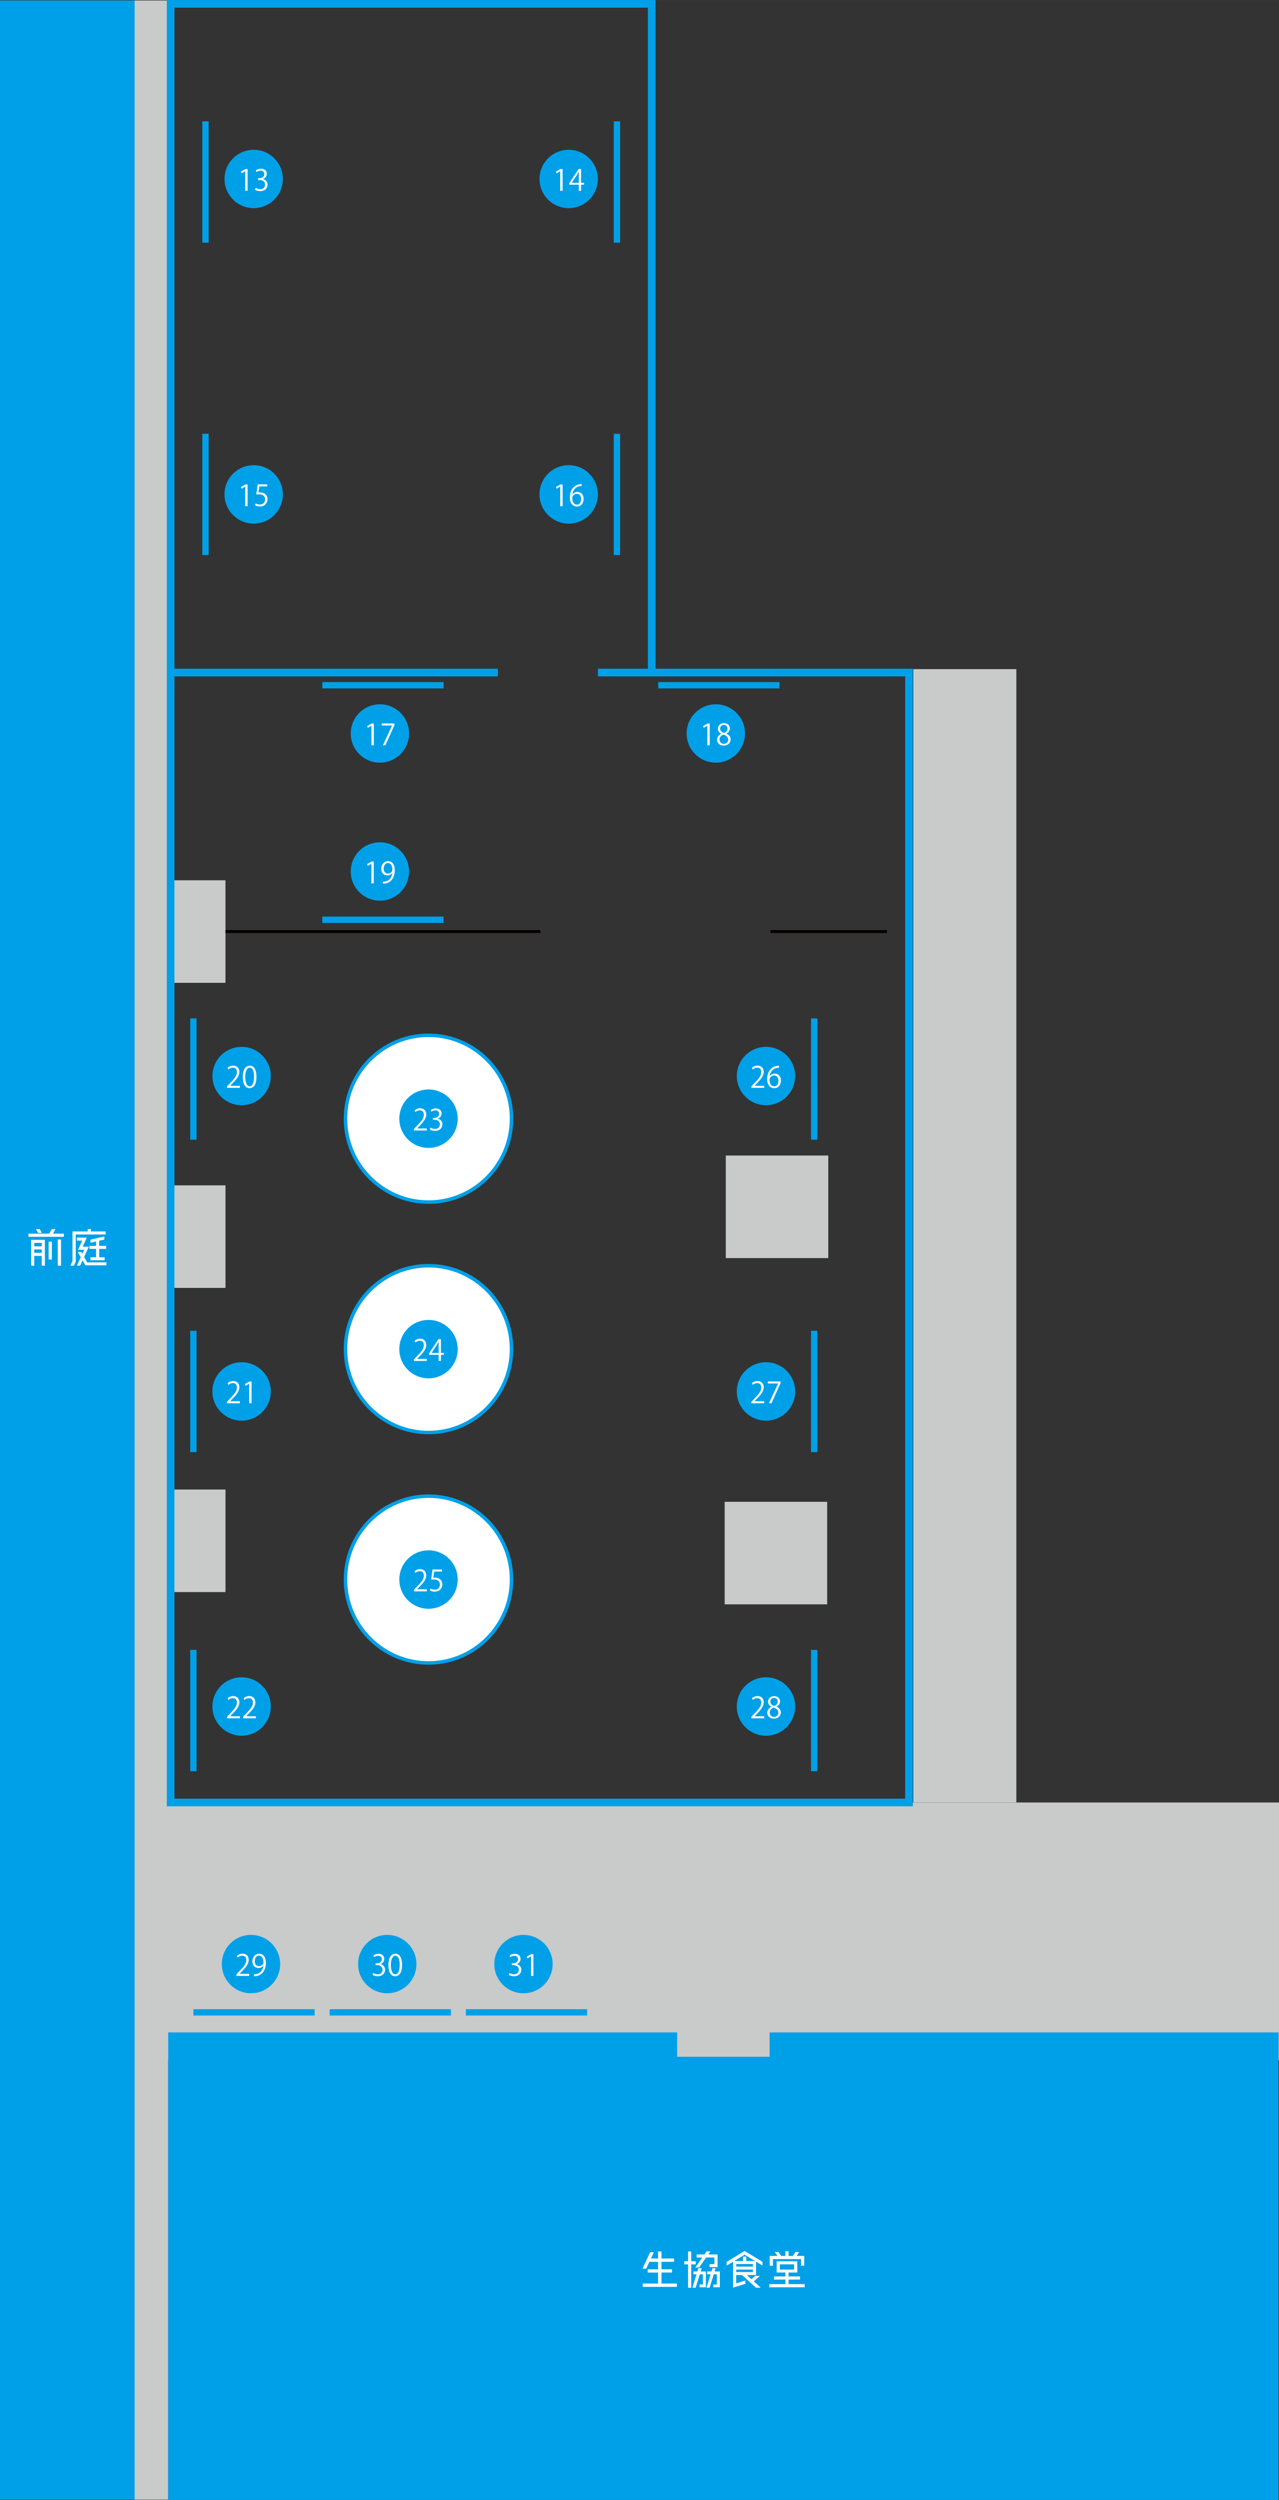 <?xml version="1.0" encoding="UTF-8"?><svg id="_レイヤー_2" xmlns="http://www.w3.org/2000/svg" width="148.71mm" height="290.53mm" viewBox="0 0 421.54 823.54"><rect x="0" y="0" width="421.54" height="823.54" fill="#333333" stroke="none"/><defs><style>.cls-1{stroke-width:2.08px;}.cls-1,.cls-2,.cls-3,.cls-4{stroke-miterlimit:10;}.cls-1,.cls-2,.cls-5{fill:#fff;}.cls-1,.cls-3,.cls-4{stroke:#00a0e9;}.cls-6,.cls-7,.cls-5{stroke-width:0px;}.cls-6,.cls-4{fill:#00a0e9;}.cls-2{stroke:#040000;stroke-width:.97px;}.cls-7{fill:#c9caca;}.cls-3{fill:none;}.cls-3,.cls-4{stroke-width:2.52px;}</style></defs><g id="_レイヤー_1-2"><rect class="cls-7" x="48.39" y="498.51" width="33.78" height="18.08" transform="translate(-442.27 572.83) rotate(-90)"/><rect class="cls-7" x="48.39" y="398.31" width="33.78" height="18.08" transform="translate(-342.07 472.63) rotate(-90)"/><rect class="cls-7" x="48.39" y="297.82" width="33.78" height="18.08" transform="translate(-241.59 372.14) rotate(-90)"/><path class="cls-2" d="M74.32,306.86h103.78-103.78Z"/><path class="cls-2" d="M292.33,306.86h-38.39,38.39Z"/><rect class="cls-7" x="238.85" y="494.7" width="33.78" height="33.78" transform="translate(-255.86 767.33) rotate(-90)"/><rect class="cls-7" x="239.21" y="380.64" width="33.78" height="33.78" transform="translate(-141.43 653.63) rotate(-90)"/><rect class="cls-7" x="-362.13" y="405.84" width="823.25" height="11.87" transform="translate(-362.28 461.28) rotate(-90)"/><rect class="cls-6" x="-389.44" y="389.59" width="823.25" height="44.37" transform="translate(-389.59 433.96) rotate(-90)"/><path class="cls-5" d="M279.46,675.05c.05-.27.49-1.02,1.63-1.02,1.47,0,2.19,1.18.87,2.19-.39.3-1.3,1-1.88,1.44h2.64v.4h-3.25v-.44l2.2-1.72c.88-.69.49-1.51-.56-1.51-.96,0-1.18.77-1.18.77l-.47-.11Z"/><path class="cls-5" d="M283.24,674.11h1.22v3.95h-.51v-3.57h-.72v-.39Z"/><rect class="cls-7" x="55.27" y="593.75" width="366.28" height="84.98"/><polyline class="cls-4" points="221.92 677.51 221.92 670.75 56.7 670.75 56.7 822.28 420.14 822.28 420.14 670.75 254.91 670.75 254.91 677.51"/><polyline class="cls-3" points="197.07 221.54 299.59 221.54 299.59 593.75 56.24 593.75 56.24 221.54 164.09 221.54"/><path class="cls-5" d="M141.23,395.98c-15.09,0-27.36-12.33-27.36-27.48s12.27-27.48,27.36-27.48,27.36,12.33,27.36,27.48-12.27,27.48-27.36,27.48Z"/><path class="cls-6" d="M141.23,341.6c14.77,0,26.78,12.07,26.78,26.9s-12.02,26.9-26.78,26.9-26.78-12.07-26.78-26.9,12.02-26.9,26.78-26.9M141.23,340.45c-15.43,0-27.94,12.56-27.94,28.05s12.51,28.05,27.94,28.05,27.94-12.56,27.94-28.05-12.51-28.05-27.94-28.05h0Z"/><path class="cls-5" d="M141.23,471.89c-15.09,0-27.36-12.33-27.36-27.48s12.27-27.48,27.36-27.48,27.36,12.33,27.36,27.48-12.27,27.48-27.36,27.48Z"/><path class="cls-6" d="M141.23,417.51c14.77,0,26.78,12.07,26.78,26.9s-12.02,26.9-26.78,26.9-26.78-12.07-26.78-26.9,12.02-26.9,26.78-26.9M141.23,416.35c-15.43,0-27.94,12.56-27.94,28.05s12.51,28.05,27.94,28.05,27.94-12.56,27.94-28.05-12.51-28.05-27.94-28.05h0Z"/><path class="cls-5" d="M141.23,547.79c-15.09,0-27.36-12.33-27.36-27.48s12.27-27.48,27.36-27.48,27.36,12.33,27.36,27.48-12.27,27.48-27.36,27.48Z"/><path class="cls-6" d="M141.23,493.41c14.77,0,26.78,12.07,26.78,26.9s-12.02,26.9-26.78,26.9-26.78-12.07-26.78-26.9,12.02-26.9,26.78-26.9M141.23,492.26c-15.43,0-27.94,12.56-27.94,28.05s12.51,28.05,27.94,28.05,27.94-12.56,27.94-28.05-12.51-28.05-27.94-28.05h0Z"/><polyline class="cls-3" points="56.24 221.54 56.24 1.26 214.8 1.26 214.8 221.54"/><rect class="cls-7" x="131.33" y="390.1" width="373.33" height="33.96" transform="translate(-89.09 725.07) rotate(-90)"/><circle class="cls-6" cx="141.23" cy="368.5" r="9.63"/><path class="cls-5" d="M140.67,372.39h-4.25v-.49l.7-.74c1.71-1.72,2.57-2.77,2.57-3.94,0-.77-.34-1.48-1.37-1.48-.58,0-1.09.32-1.44.59l-.27-.56c.44-.39,1.09-.7,1.86-.7,1.45,0,2.02,1.05,2.02,2.04,0,1.35-.95,2.5-2.43,4l-.57.59v.02h3.17v.65Z"/><path class="cls-5" d="M144.24,368.51c.84.14,1.56.82,1.56,1.86,0,1.14-.82,2.14-2.43,2.14-.72,0-1.37-.23-1.7-.46l.24-.61c.26.17.83.43,1.47.43,1.21,0,1.6-.84,1.6-1.5,0-1.05-.89-1.53-1.83-1.53h-.47v-.59h.47c.69,0,1.58-.43,1.58-1.33,0-.62-.37-1.16-1.24-1.16-.53,0-1.03.26-1.31.47l-.24-.58c.34-.27,1.02-.54,1.71-.54,1.31,0,1.9.83,1.9,1.7,0,.74-.47,1.4-1.3,1.7v.03Z"/><circle class="cls-6" cx="141.23" cy="444.41" r="9.63"/><path class="cls-5" d="M140.67,448.3h-4.25v-.49l.7-.74c1.71-1.72,2.57-2.77,2.57-3.94,0-.77-.34-1.48-1.37-1.48-.58,0-1.09.32-1.44.59l-.27-.56c.44-.39,1.09-.7,1.86-.7,1.45,0,2.02,1.05,2.02,2.04,0,1.35-.95,2.5-2.43,4l-.57.59v.02h3.17v.65Z"/><path class="cls-5" d="M145.32,448.3h-.76v-2.01h-3.13v-.51l3.07-4.66h.82v4.55h.98v.61h-.98v2.01ZM142.23,445.67h2.33v-2.55c0-.39.02-.78.04-1.15h-.04c-.22.44-.39.75-.58,1.07l-1.75,2.61v.02Z"/><circle class="cls-6" cx="141.23" cy="520.31" r="9.63"/><path class="cls-5" d="M140.67,524.2h-4.25v-.49l.7-.74c1.71-1.72,2.57-2.77,2.57-3.94,0-.77-.34-1.48-1.37-1.48-.58,0-1.09.32-1.44.59l-.27-.56c.44-.39,1.09-.7,1.86-.7,1.45,0,2.02,1.05,2.02,2.04,0,1.35-.95,2.5-2.43,4l-.57.59v.02h3.17v.65Z"/><path class="cls-5" d="M145.69,517.02v.66h-2.58l-.3,2.03c.15-.02.31-.04.56-.04,1.27,0,2.42.76,2.42,2.2s-1.05,2.43-2.47,2.43c-.72,0-1.32-.21-1.65-.42l.23-.62c.27.18.8.4,1.42.4.9,0,1.68-.66,1.67-1.7,0-.99-.63-1.68-1.97-1.68-.38,0-.68.03-.92.07l.45-3.34h3.15Z"/><polyline class="cls-1" points="63.74 335.47 63.74 375.43 63.74 335.47"/><circle class="cls-6" cx="79.63" cy="354.45" r="9.62"/><path class="cls-5" d="M79.07,358.34h-4.25v-.49l.7-.74c1.71-1.73,2.57-2.77,2.57-3.94,0-.77-.34-1.48-1.37-1.48-.58,0-1.09.32-1.44.59l-.27-.56c.44-.39,1.09-.7,1.86-.7,1.45,0,2.02,1.05,2.02,2.04,0,1.35-.95,2.5-2.43,4l-.57.59v.02h3.17v.65Z"/><path class="cls-5" d="M80.02,354.77c0-2.51.98-3.73,2.32-3.73s2.19,1.28,2.19,3.63c0,2.49-.87,3.78-2.3,3.78-1.3,0-2.21-1.28-2.21-3.68ZM83.73,354.72c0-1.79-.43-3.03-1.44-3.03-.85,0-1.46,1.14-1.46,3.03s.53,3.09,1.43,3.09c1.06,0,1.47-1.38,1.47-3.09Z"/><polyline class="cls-1" points="63.74 438.37 63.74 478.33 63.74 438.37"/><circle class="cls-6" cx="79.63" cy="458.35" r="9.63"/><path class="cls-5" d="M79.07,462.24h-4.25v-.49l.7-.74c1.71-1.72,2.57-2.77,2.57-3.94,0-.77-.34-1.48-1.37-1.48-.58,0-1.09.32-1.44.59l-.27-.56c.44-.39,1.09-.7,1.86-.7,1.45,0,2.02,1.05,2.02,2.04,0,1.35-.95,2.5-2.43,4l-.57.59v.02h3.17v.65Z"/><path class="cls-5" d="M82.13,462.24v-6.43h-.02l-1.18.68-.19-.59,1.49-.83h.68v7.18h-.78Z"/><polyline class="cls-1" points="63.74 543.49 63.74 583.45 63.74 543.49"/><circle class="cls-6" cx="79.63" cy="562.13" r="9.63"/><path class="cls-5" d="M79.07,566.02h-4.25v-.49l.7-.74c1.71-1.72,2.57-2.77,2.57-3.94,0-.77-.34-1.48-1.37-1.48-.58,0-1.09.32-1.44.59l-.27-.56c.44-.39,1.09-.7,1.86-.7,1.45,0,2.02,1.05,2.02,2.04,0,1.35-.95,2.5-2.43,4l-.57.59v.02h3.17v.65Z"/><path class="cls-5" d="M84.35,566.02h-4.25v-.49l.7-.74c1.71-1.72,2.57-2.77,2.57-3.94,0-.77-.34-1.48-1.37-1.48-.58,0-1.09.32-1.44.59l-.27-.56c.44-.39,1.09-.7,1.86-.7,1.45,0,2.02,1.05,2.02,2.04,0,1.35-.95,2.5-2.43,4l-.57.59v.02h3.17v.65Z"/><polyline class="cls-1" points="268.35 335.47 268.35 375.43 268.35 335.47"/><circle class="cls-6" cx="252.46" cy="354.45" r="9.62"/><path class="cls-5" d="M251.89,358.34h-4.25v-.49l.7-.74c1.71-1.73,2.57-2.77,2.57-3.94,0-.77-.34-1.48-1.37-1.48-.58,0-1.09.32-1.44.59l-.27-.56c.44-.39,1.09-.7,1.86-.7,1.45,0,2.02,1.05,2.02,2.04,0,1.35-.95,2.5-2.43,4l-.57.59v.02h3.17v.65Z"/><path class="cls-5" d="M253.67,354.53c.33-.48.91-.88,1.68-.88,1.22,0,2.03.91,2.03,2.29s-.8,2.51-2.2,2.51-2.34-1.16-2.34-3.02.9-3.94,3.23-4.32c.27-.04.51-.07.67-.07v.66c-1.98,0-2.93,1.45-3.09,2.83h.03ZM256.57,356c0-1.1-.59-1.74-1.46-1.74s-1.49.82-1.49,1.36c0,1.31.57,2.21,1.56,2.21.83,0,1.38-.75,1.38-1.83Z"/><polyline class="cls-1" points="268.35 438.37 268.35 478.33 268.35 438.37"/><circle class="cls-6" cx="252.46" cy="458.35" r="9.63"/><path class="cls-5" d="M251.89,462.24h-4.25v-.49l.7-.74c1.71-1.72,2.57-2.77,2.57-3.94,0-.77-.34-1.48-1.37-1.48-.58,0-1.09.32-1.44.59l-.27-.56c.44-.39,1.09-.7,1.86-.7,1.45,0,2.02,1.05,2.02,2.04,0,1.35-.95,2.5-2.43,4l-.57.59v.02h3.17v.65Z"/><path class="cls-5" d="M253.06,455.06h4.21v.51l-3,6.67h-.82l3-6.5v-.02h-3.39v-.66Z"/><polyline class="cls-1" points="67.72 39.97 67.72 79.93 67.72 39.97"/><circle class="cls-6" cx="83.61" cy="58.95" r="9.62"/><path class="cls-5" d="M80.82,62.84v-6.43h-.02l-1.18.68-.19-.59,1.49-.83h.68v7.18h-.78Z"/><path class="cls-5" d="M86.62,58.96c.84.14,1.56.82,1.56,1.86,0,1.14-.82,2.14-2.43,2.14-.72,0-1.37-.23-1.7-.46l.24-.61c.26.17.83.43,1.47.43,1.21,0,1.6-.84,1.6-1.5,0-1.05-.89-1.53-1.83-1.53h-.47v-.59h.47c.69,0,1.58-.43,1.58-1.33,0-.62-.37-1.16-1.24-1.16-.53,0-1.03.26-1.31.47l-.24-.58c.34-.27,1.02-.54,1.71-.54,1.31,0,1.9.83,1.9,1.7,0,.74-.47,1.4-1.3,1.7v.03Z"/><polyline class="cls-1" points="67.72 142.87 67.72 182.83 67.72 142.87"/><circle class="cls-6" cx="83.61" cy="162.85" r="9.63"/><path class="cls-5" d="M80.82,166.74v-6.43h-.02l-1.18.68-.19-.59,1.49-.83h.68v7.18h-.78Z"/><path class="cls-5" d="M88.07,159.56v.66h-2.58l-.3,2.03c.15-.02.31-.04.56-.04,1.27,0,2.42.76,2.42,2.2s-1.05,2.43-2.47,2.43c-.72,0-1.32-.21-1.65-.42l.23-.62c.27.18.8.4,1.42.4.9,0,1.68-.66,1.67-1.7,0-.99-.63-1.68-1.97-1.68-.38,0-.68.03-.92.07l.45-3.34h3.15Z"/><polyline class="cls-1" points="203.33 39.97 203.33 79.93 203.33 39.97"/><circle class="cls-6" cx="187.43" cy="58.95" r="9.62"/><path class="cls-5" d="M184.64,62.84v-6.43h-.02l-1.18.68-.19-.59,1.49-.83h.68v7.18h-.78Z"/><path class="cls-5" d="M191.52,62.84h-.76v-2.01h-3.13v-.51l3.07-4.66h.82v4.55h.98v.61h-.98v2.01ZM188.43,60.21h2.33v-2.55c0-.39.02-.78.04-1.15h-.04c-.22.44-.39.75-.58,1.07l-1.75,2.61v.02Z"/><polyline class="cls-1" points="203.33 142.87 203.33 182.83 203.33 142.87"/><circle class="cls-6" cx="187.43" cy="162.85" r="9.63"/><path class="cls-5" d="M184.65,166.74v-6.43h-.02l-1.18.68-.19-.59,1.49-.83h.68v7.18h-.78Z"/><path class="cls-5" d="M188.64,162.93c.33-.48.91-.88,1.68-.88,1.22,0,2.03.91,2.03,2.29s-.8,2.51-2.2,2.51-2.34-1.16-2.34-3.02.9-3.94,3.23-4.32c.27-.04.51-.07.67-.07v.66c-1.98,0-2.93,1.45-3.09,2.83h.03ZM191.55,164.4c0-1.1-.59-1.74-1.46-1.74s-1.49.82-1.49,1.36c0,1.31.57,2.21,1.56,2.21.83,0,1.38-.75,1.38-1.83Z"/><polyline class="cls-1" points="268.35 543.49 268.35 583.45 268.35 543.49"/><circle class="cls-6" cx="252.46" cy="562.13" r="9.63"/><path class="cls-5" d="M251.89,566.02h-4.25v-.49l.7-.74c1.71-1.72,2.57-2.77,2.57-3.94,0-.77-.34-1.48-1.37-1.48-.58,0-1.09.32-1.44.59l-.27-.56c.44-.39,1.09-.7,1.86-.7,1.45,0,2.02,1.05,2.02,2.04,0,1.35-.95,2.5-2.43,4l-.57.59v.02h3.17v.65Z"/><path class="cls-5" d="M254.26,562.21c-.78-.37-1.12-1.01-1.12-1.62,0-1.11.87-1.87,2.03-1.87,1.3,0,1.93.88,1.93,1.74,0,.61-.33,1.28-1.18,1.7v.04c.88.37,1.43,1.02,1.43,1.88,0,1.22-1,2.05-2.26,2.05-1.37,0-2.21-.87-2.21-1.91,0-.93.56-1.6,1.39-1.97v-.04ZM256.53,564.17c0-.9-.6-1.36-1.55-1.67-.84.28-1.29.89-1.29,1.6,0,.81.55,1.44,1.41,1.44.92,0,1.44-.62,1.44-1.37ZM253.9,560.52c0,.77.54,1.19,1.33,1.43.62-.24,1.09-.73,1.09-1.41,0-.6-.33-1.23-1.18-1.23s-1.25.58-1.25,1.21Z"/><polyline class="cls-1" points="106.23 302.97 146.19 302.97 106.23 302.97"/><circle class="cls-6" cx="125.21" cy="287.07" r="9.62"/><path class="cls-5" d="M122.41,290.96v-6.43h-.02l-1.18.68-.19-.59,1.49-.83h.68v7.18h-.78Z"/><path class="cls-5" d="M129.28,287.57c-.39.5-.95.8-1.65.8-1.23,0-1.98-.96-1.98-2.18,0-1.31.86-2.52,2.27-2.52s2.19,1.17,2.19,3c0,2.39-1.21,4.04-3.05,4.33-.33.06-.64.08-.85.07v-.66c.2.02.43,0,.74-.05,1.21-.17,2.12-1.15,2.36-2.79h-.03ZM126.46,286.14c0,.97.55,1.62,1.37,1.62.78,0,1.49-.59,1.49-1.17,0-1.38-.51-2.31-1.46-2.31-.83,0-1.4.79-1.4,1.86Z"/><polyline class="cls-1" points="106.23 225.72 146.19 225.72 106.23 225.72"/><circle class="cls-6" cx="125.21" cy="241.61" r="9.62"/><path class="cls-5" d="M122.42,245.5v-6.43h-.02l-1.18.68-.19-.59,1.49-.83h.68v7.18h-.78Z"/><path class="cls-5" d="M125.81,238.32h4.21v.51l-3,6.67h-.81l3-6.5v-.02h-3.39v-.66Z"/><polyline class="cls-1" points="216.94 225.72 256.9 225.72 216.94 225.72"/><circle class="cls-6" cx="235.92" cy="241.61" r="9.62"/><path class="cls-5" d="M233.13,245.5v-6.43h-.02l-1.18.68-.19-.59,1.49-.83h.68v7.18h-.78Z"/><path class="cls-5" d="M237.72,241.69c-.78-.37-1.12-1.01-1.12-1.62,0-1.11.87-1.87,2.03-1.87,1.3,0,1.93.88,1.93,1.74,0,.61-.33,1.28-1.18,1.7v.04c.88.37,1.43,1.02,1.43,1.88,0,1.22-1,2.05-2.26,2.05-1.37,0-2.21-.87-2.21-1.91,0-.93.56-1.6,1.39-1.97v-.04ZM239.99,243.65c0-.9-.6-1.36-1.55-1.67-.84.28-1.29.89-1.29,1.6,0,.81.55,1.44,1.41,1.44.92,0,1.44-.62,1.44-1.37ZM237.35,240c0,.77.54,1.19,1.33,1.43.62-.24,1.09-.73,1.09-1.41,0-.6-.33-1.23-1.18-1.23s-1.25.58-1.25,1.21Z"/><polyline class="cls-1" points="63.74 662.88 103.7 662.88 63.74 662.88"/><circle class="cls-6" cx="82.72" cy="646.98" r="9.62"/><path class="cls-5" d="M82.15,650.87h-4.25v-.49l.7-.74c1.71-1.72,2.57-2.77,2.57-3.94,0-.77-.34-1.48-1.37-1.48-.58,0-1.09.32-1.44.59l-.27-.56c.44-.39,1.09-.7,1.86-.7,1.45,0,2.02,1.05,2.02,2.04,0,1.35-.95,2.5-2.43,4l-.57.59v.02h3.17v.65Z"/><path class="cls-5" d="M86.8,647.48c-.39.5-.95.79-1.65.79-1.23,0-1.98-.96-1.98-2.17,0-1.31.86-2.52,2.27-2.52s2.19,1.17,2.19,3c0,2.39-1.21,4.04-3.05,4.33-.33.06-.64.08-.85.07v-.66c.2.02.43,0,.74-.05,1.21-.17,2.12-1.15,2.36-2.79h-.03ZM83.97,646.05c0,.97.55,1.62,1.37,1.62.78,0,1.49-.59,1.49-1.17,0-1.38-.51-2.31-1.46-2.31-.83,0-1.4.79-1.4,1.86Z"/><polyline class="cls-1" points="108.65 662.88 148.61 662.88 108.65 662.88"/><circle class="cls-6" cx="127.63" cy="646.98" r="9.62"/><path class="cls-5" d="M125.35,646.99c.84.14,1.56.82,1.56,1.86,0,1.14-.82,2.14-2.43,2.14-.72,0-1.37-.23-1.7-.46l.24-.61c.26.17.83.43,1.47.43,1.21,0,1.6-.84,1.6-1.5,0-1.05-.89-1.53-1.83-1.53h-.47v-.59h.47c.69,0,1.58-.43,1.58-1.33,0-.62-.37-1.16-1.24-1.16-.53,0-1.03.26-1.31.47l-.24-.58c.34-.27,1.02-.54,1.71-.54,1.31,0,1.9.83,1.9,1.7,0,.74-.47,1.4-1.3,1.7v.03Z"/><path class="cls-5" d="M128.01,647.31c0-2.51.98-3.73,2.32-3.73s2.19,1.28,2.19,3.63c0,2.49-.87,3.78-2.3,3.78-1.3,0-2.21-1.28-2.21-3.68ZM131.72,647.25c0-1.79-.43-3.03-1.44-3.03-.85,0-1.46,1.14-1.46,3.03s.53,3.09,1.43,3.09c1.06,0,1.47-1.38,1.47-3.09Z"/><polyline class="cls-1" points="153.55 662.88 193.51 662.88 153.55 662.88"/><circle class="cls-6" cx="172.53" cy="646.98" r="9.62"/><path class="cls-5" d="M170.26,646.99c.84.14,1.56.82,1.56,1.86,0,1.14-.82,2.14-2.43,2.14-.72,0-1.37-.23-1.7-.46l.24-.61c.26.17.83.43,1.47.43,1.21,0,1.6-.84,1.6-1.5,0-1.05-.89-1.53-1.83-1.53h-.47v-.59h.47c.69,0,1.58-.43,1.58-1.33,0-.62-.37-1.16-1.24-1.16-.53,0-1.03.26-1.31.47l-.24-.58c.34-.27,1.02-.54,1.71-.54,1.31,0,1.9.83,1.9,1.7,0,.74-.47,1.4-1.3,1.7v.03Z"/><path class="cls-5" d="M175.02,650.87v-6.43h-.02l-1.18.68-.19-.59,1.49-.83h.68v7.18h-.78Z"/><path class="cls-5" d="M218.01,752.21h5.09v1.09h-11.25v-1.09h5.03v-3.62h-3.41v-1.06h3.41v-2.47h-2.85l-1.05,2.25h-1.23l2.52-5.4h1.22l-.95,2.05h2.35v-2.32h1.13v2.32h4.14v1.09h-4.14v2.47h3.45v1.06h-3.45v3.62Z"/><path class="cls-5" d="M229.3,745.9h-1.48v7.69h-1.05v-7.69h-1.24v-1.03h1.24v-3.21h1.05v3.21h1.48v1.03ZM231.27,747.15l-.33,1.08h1.71v5.21h-2.08v-.91h1.09v-3.35h-1.01l-1.37,4.4h-1.08l1.36-4.4h-1.02v-.95h1.31l.33-1.08h1.09ZM229.16,746.94l2.31-3.29h-1.87v-1.01h2.57l.71-1.02h1.26l-.7,1.02h3.06v4.15h-2.64v-.98h1.59v-2.17h-2.72l-2.31,3.29h-1.26ZM235.53,748.23h1.72v5.21h-2.15v-.91h1.17v-3.35h-1.03l-1.36,4.4h-1.04l1.36-4.4h-1.13v-.95h1.42l.33-1.08h1.04l-.34,1.08Z"/><path class="cls-5" d="M249.2,749.42h-3.05l1.52,1.38,1.24-1.1h1.55l-2.03,1.8,2.29,2.08h-1.57l-4.58-4.17h-1.93v2.74l3.03-.95v1.1l-4.07,1.27v-8.54l-2.11,1.29v-1.22l5.91-3.62,5.9,3.58v1.23l-2.12-1.29v4.4ZM245.41,742.72l-3.4,2.08h2.87v-1.45h1.06v1.45h2.91l-3.44-2.08ZM248.15,745.8h-5.49v.83h5.49v-.83ZM242.65,747.6v.83h5.49v-.83h-5.49Z"/><path class="cls-5" d="M259.91,752.41h5.31v1.03h-11.67v-1.03h5.31v-1.5h-3.76v-1.04h3.76v-1.29h-2.88v-3.7h6.79v3.7h-2.87v1.29h3.76v1.04h-3.76v1.5ZM254.74,744.16v2.19h-1.05v-3.23h2.54l-.87-1.29h1.22l.87,1.29h1.4v-1.56h1.06v1.56h1.4l.87-1.29h1.22l-.87,1.29h2.54v3.23h-1.05v-2.19h-9.28ZM257.03,745.88v1.73h4.7v-1.73h-4.7Z"/><path class="cls-5" d="M17.45,406.37h3.59v1.03h-11.67v-1.03h6.85l.85-1.48h1.23l-.85,1.48ZM10.28,416.91v-8.5h4.51v8.5h-1.03v-3.21h-2.46v3.21h-1.02ZM13.76,409.42h-2.46v1.13h2.46v-1.13ZM11.3,412.69h2.46v-1.13h-2.46v1.13ZM13.79,406.11h-1.23l-.71-1.22h1.24l.7,1.22ZM16.03,414.9v-5.9h1.05v5.9h-1.05ZM19.03,416.91v-8.61h1.08v8.61h-1.08Z"/><path class="cls-5" d="M34.81,406.64h-9.85v8.92s-.6,1.36-.6,1.36h-1.16l.69-1.5v-9.78s5.03,0,5.03,0v-.78h1.05v.78h4.85v1.01ZM28.73,415.84h6.36v.95h-6.96l-.91-1.62-.81,1.75h-1.06l1.27-2.78-.98-1.75h1.13l.36.64.62-1.34h-2.05l1.4-3.02h-1.75v-1.01h3.27l-1.38,3.02h2.04l-1.55,3.38,1.01,1.78ZM34.99,411.39h-2.29v2.77h1.79v.98h-4.7v-.98h1.87v-2.77h-2.17v-.99h2.17v-1.45l-1.85.43v-1.02l4.58-1.06v1.02l-1.71.39v1.69h2.29v.99Z"/></g></svg>